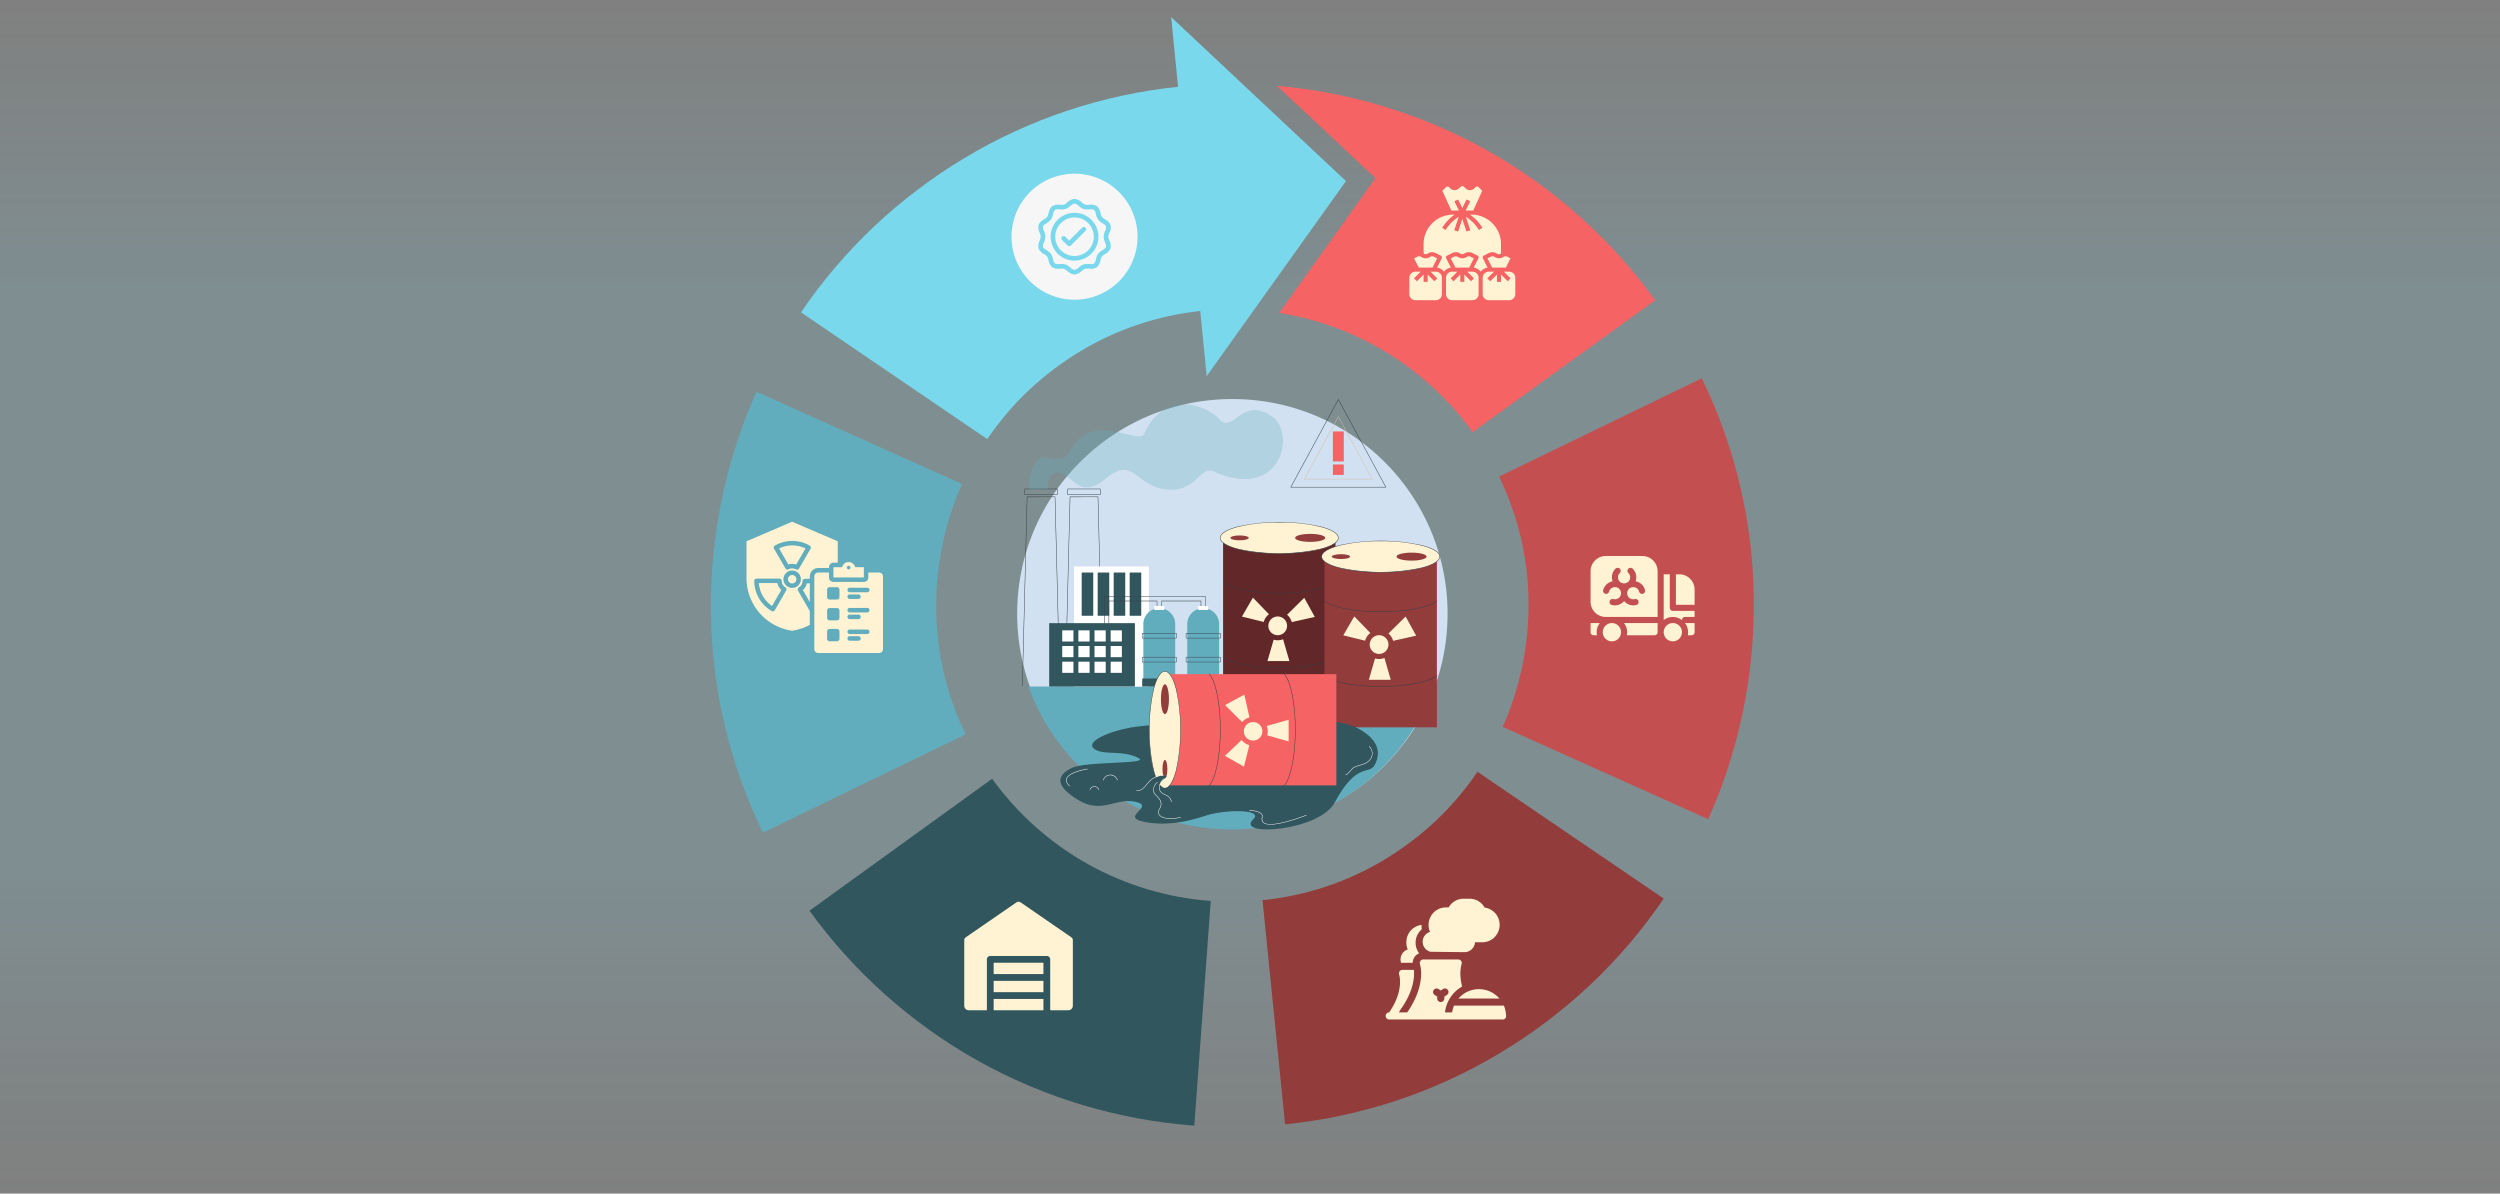 <svg xmlns="http://www.w3.org/2000/svg" xmlns:xlink="http://www.w3.org/1999/xlink" width="1330" height="635" viewBox="0 0 1330 635">
  <rect x="0" y="0" width="1330" height="635" fill="#808080" stroke="none"/>
  <defs>
    <linearGradient id="linear-gradient" x1="0.5" x2="0.5" y2="1" gradientUnits="objectBoundingBox">
      <stop offset="0" stop-color="#7ad8ec" stop-opacity="0"/>
      <stop offset="0.238" stop-color="#7ad8ec" stop-opacity="0.502"/>
      <stop offset="0.737" stop-color="#7ad8ec" stop-opacity="0.502"/>
      <stop offset="1" stop-color="#7ad8ec" stop-opacity="0"/>
    </linearGradient>
    <clipPath id="clip-path">
      <path id="Trazado_913772" data-name="Trazado 913772" d="M111.128,250.755a281.9,281.9,0,0,1-36.36-48.166A275.241,275.241,0,0,1,37.086,89.318L0,92.987,87.24,0,191.007,74.092l-34.645,3.427A155.234,155.234,0,0,0,177.649,141.1a161.972,161.972,0,0,0,20.7,27.452,157.234,157.234,0,0,0,26.159,22.271l-67.429,99.084a276.9,276.9,0,0,1-45.955-39.156" fill="#7ad8ec"/>
    </clipPath>
    <clipPath id="clip-path-2">
      <path id="Trazado_913773" data-name="Trazado 913773" d="M0,27.686A278.683,278.683,0,0,1,56.965,7.365,274.666,274.666,0,0,1,116.978.024,279.524,279.524,0,0,1,234.561,24.261l-49.11,109.328a159.706,159.706,0,0,0-66.9-13.723,154.993,154.993,0,0,0-34.016,4.139,158.917,158.917,0,0,0-32.248,11.526Z" transform="translate(0 0)" fill="#c44f50"/>
    </clipPath>
    <clipPath id="clip-path-3">
      <path id="Trazado_913774" data-name="Trazado 913774" d="M0,111.27,49.11,1.94a159.616,159.616,0,0,0,66.9,13.725,155.1,155.1,0,0,0,34.016-4.139A158.955,158.955,0,0,0,182.273,0l52.29,107.845A278.736,278.736,0,0,1,177.6,128.164a274.793,274.793,0,0,1-60.013,7.345c-1.222.016-2.437.024-3.659.024A279.562,279.562,0,0,1,0,111.27" fill="#62adbd"/>
    </clipPath>
    <clipPath id="clip-path-4">
      <path id="Trazado_913775" data-name="Trazado 913775" d="M0,116.306A158.294,158.294,0,0,0,45.443,65.323,158.21,158.21,0,0,0,65.008,0L184.544,8.745a278.256,278.256,0,0,1-34.5,115.089,278.115,278.115,0,0,1-79.861,89.627Z" fill="#31565e"/>
    </clipPath>
    <clipPath id="clip-path-5">
      <path id="Trazado_913776" data-name="Trazado 913776" d="M46.863,148.807a161.994,161.994,0,0,0-20.7-27.45A156.977,156.977,0,0,0,0,99.086L67.431,0a276.622,276.622,0,0,1,45.953,39.158,281.546,281.546,0,0,1,36.36,48.166,275.24,275.24,0,0,1,37.78,114.112L68.274,213.445a155.3,155.3,0,0,0-21.41-64.639" transform="translate(0 0)" fill="#933c3c"/>
    </clipPath>
    <clipPath id="clip-path-6">
      <path id="Trazado_913777" data-name="Trazado 913777" d="M34.192,89.625A278.11,278.11,0,0,1,114.053,0l70.184,97.154A157.277,157.277,0,0,0,120.8,200.045l-71.7-51.2L0,201.186A278.278,278.278,0,0,1,34.192,89.625" transform="translate(0 0)" fill="#f56364"/>
    </clipPath>
    <clipPath id="clip-path-7">
      <rect id="Rectángulo_403770" data-name="Rectángulo 403770" width="228.971" height="228.959" fill="none"/>
    </clipPath>
    <clipPath id="clip-path-8">
      <rect id="Rectángulo_403766" data-name="Rectángulo 403766" width="135.021" height="45.454" fill="#62adbd"/>
    </clipPath>
  </defs>
  <g id="Grupo_1102686" data-name="Grupo 1102686" transform="translate(-135 -749.605)">
    <rect id="Rectángulo_403736" data-name="Rectángulo 403736" width="1330" height="635" transform="translate(135 749.605)" opacity="0.3" fill="url(#linear-gradient)"/>
    <g id="Grupo_1102354" data-name="Grupo 1102354">
      <g id="Grupo_1102105" data-name="Grupo 1102105" transform="translate(1068.043 758.7) rotate(90)">
        <g id="Grupo_1102086" data-name="Grupo 1102086" transform="translate(0 216.994)">
          <g id="Grupo_1102085" data-name="Grupo 1102085" clip-path="url(#clip-path)">
            <rect id="Rectángulo_403725" data-name="Rectángulo 403725" width="224.513" height="289.911" transform="translate(0 0)" fill="#7ad8ec"/>
          </g>
        </g>
        <g id="Grupo_1102088" data-name="Grupo 1102088" transform="translate(192.148 0)">
          <g id="Grupo_1102087" data-name="Grupo 1102087" clip-path="url(#clip-path-2)">
            <rect id="Rectángulo_403726" data-name="Rectángulo 403726" width="234.561" height="136.039" transform="translate(0 -0.508)" fill="#c44f50"/>
          </g>
        </g>
        <g id="Grupo_1102090" data-name="Grupo 1102090" transform="translate(199.311 419.313)">
          <g id="Grupo_1102089" data-name="Grupo 1102089" transform="translate(0 0)" clip-path="url(#clip-path-3)">
            <rect id="Rectángulo_403727" data-name="Rectángulo 403727" width="234.563" height="135.533" transform="translate(0 0)" fill="#62adbd"/>
          </g>
        </g>
        <g id="Grupo_1102092" data-name="Grupo 1102092" transform="translate(405.2 288.924)">
          <g id="Grupo_1102091" data-name="Grupo 1102091" transform="translate(0 0)" clip-path="url(#clip-path-4)">
            <rect id="Rectángulo_403728" data-name="Rectángulo 403728" width="184.544" height="213.461" transform="translate(0 0)" fill="#31565e"/>
          </g>
        </g>
        <g id="Grupo_1102094" data-name="Grupo 1102094" transform="translate(401.507 47.94)">
          <g id="Grupo_1102093" data-name="Grupo 1102093" transform="translate(0 0)" clip-path="url(#clip-path-5)">
            <rect id="Rectángulo_403729" data-name="Rectángulo 403729" width="187.524" height="213.445" transform="translate(0 0)" fill="#933c3c"/>
          </g>
        </g>
        <g id="Grupo_1102096" data-name="Grupo 1102096" transform="translate(36.585 52.461)">
          <g id="Grupo_1102095" data-name="Grupo 1102095" clip-path="url(#clip-path-6)">
            <rect id="Rectángulo_403730" data-name="Rectángulo 403730" width="184.237" height="201.186" transform="translate(0 0)" fill="#f56364"/>
          </g>
        </g>
      </g>
      <g id="Grupo_1102115" data-name="Grupo 1102115" transform="translate(676.135 961.897)">
        <g id="Grupo_1102114" data-name="Grupo 1102114" clip-path="url(#clip-path-7)">
          <path id="Trazado_913778" data-name="Trazado 913778" d="M228.971,114.207a113.852,113.852,0,0,1-5.407,34.779q-.633,1.973-1.338,3.919c-.267.754-.549,1.505-.836,2.254a114.539,114.539,0,0,1-97.69,72.889q-4.56.363-9.214.366t-9.214-.366A114.539,114.539,0,0,1,7.581,155.158c-.287-.748-.568-1.5-.836-2.254q-.708-1.944-1.338-3.919A113.848,113.848,0,0,1,0,114.207C0,51.132,51.256,0,114.485,0S228.971,51.132,228.971,114.207" fill="#d2e1f1"/>
          <path id="Trazado_913779" data-name="Trazado 913779" d="M264.3,1222.388c-.268.759-.55,1.516-.837,2.269a114.761,114.761,0,0,1-97.813,73.383q-4.566.366-9.226.369t-9.226-.369a114.761,114.761,0,0,1-97.814-73.383c-.287-.753-.569-1.51-.837-2.269Z" transform="translate(-42.475 -1069.45)" fill="#62adbd"/>
          <rect id="Rectángulo_403742" data-name="Rectángulo 403742" width="59.801" height="89.491" transform="translate(109.551 75.189)" fill="#622728"/>
          <path id="Trazado_913780" data-name="Trazado 913780" d="M926.406,532.15c0,4.595-14.06,8.319-31.4,8.319s-31.4-3.725-31.4-8.319,14.06-8.319,31.4-8.319,31.4,3.725,31.4,8.319" transform="translate(-755.551 -458.292)" fill="#fff3d3"/>
          <path id="Trazado_913781" data-name="Trazado 913781" d="M1197.836,575.465c0,1.174-3.591,2.125-8.021,2.125s-8.021-.951-8.021-2.125,3.591-2.125,8.021-2.125,8.021.951,8.021,2.125" transform="translate(-1033.934 -501.607)" fill="#933c3c"/>
          <path id="Trazado_913782" data-name="Trazado 913782" d="M916.566,581.3c0,.713-2.182,1.291-4.874,1.291s-4.874-.578-4.874-1.291S909,580,911.692,580s4.874.578,4.874,1.291" transform="translate(-793.362 -507.437)" fill="#933c3c"/>
          <path id="Trazado_913783" data-name="Trazado 913783" d="M894.128,539.719a90.85,90.85,0,0,1-22.238-2.441c-5.991-1.587-9.291-3.719-9.291-6s3.3-4.416,9.291-6a102.519,102.519,0,0,1,44.475,0c5.991,1.587,9.291,3.719,9.291,6s-3.3,4.416-9.291,6a90.85,90.85,0,0,1-22.238,2.441m0-16.638a90.6,90.6,0,0,0-22.174,2.432c-5.786,1.533-9.1,3.633-9.1,5.762s3.319,4.229,9.1,5.762a102.285,102.285,0,0,0,44.347,0c5.786-1.533,9.1-3.633,9.1-5.762s-3.319-4.229-9.1-5.762a90.6,90.6,0,0,0-22.174-2.432" transform="translate(-754.676 -457.417)" fill="#363e44"/>
          <path id="Trazado_913784" data-name="Trazado 913784" d="M904.631,783.318c-13.723,0-25.771-2.33-29.981-5.8a.125.125,0,1,1,.159-.193c4.169,3.434,16.153,5.741,29.822,5.741a98.861,98.861,0,0,0,18.765-1.65c5.257-1.042,9.215-2.521,11.146-4.165a.125.125,0,1,1,.162.191c-4.126,3.514-16.211,5.875-30.073,5.875" transform="translate(-765.179 -679.981)" fill="#363e44"/>
          <path id="Trazado_913785" data-name="Trazado 913785" d="M904.631,1100.89c-13.723,0-25.771-2.33-29.981-5.8a.125.125,0,1,1,.159-.193c4.169,3.434,16.153,5.741,29.822,5.741a98.871,98.871,0,0,0,18.765-1.65c5.257-1.042,9.215-2.521,11.146-4.165a.125.125,0,1,1,.162.19c-4.126,3.514-16.211,5.875-30.073,5.875" transform="translate(-765.179 -957.82)" fill="#363e44"/>
          <path id="Trazado_913786" data-name="Trazado 913786" d="M1069.724,1021.876a7.749,7.749,0,0,1-2.158-.307l-3.3,11.37h11.68l-3.366-11.61a7.73,7.73,0,0,1-2.86.547" transform="translate(-931.115 -893.546)" fill="#fff3d3"/>
          <path id="Trazado_913787" data-name="Trazado 913787" d="M970.094,853.291l-8.543-8.841-5.84,10.073L967.3,857.38a7.7,7.7,0,0,1,2.792-4.088" transform="translate(-836.138 -738.797)" fill="#fff3d3"/>
          <path id="Trazado_913788" data-name="Trazado 913788" d="M1150.16,857.921l12.257-2.732-5.612-10.2-9.131,9.035a7.691,7.691,0,0,1,2.485,3.9" transform="translate(-1004.085 -739.268)" fill="#fff3d3"/>
          <path id="Trazado_913789" data-name="Trazado 913789" d="M1078.016,929.516a4.981,4.981,0,1,1-4.981-4.96,4.971,4.971,0,0,1,4.981,4.96" transform="translate(-934.425 -808.881)" fill="#fff3d3"/>
          <rect id="Rectángulo_403743" data-name="Rectángulo 403743" width="59.801" height="89.491" transform="translate(163.479 85.159)" fill="#933c3c"/>
          <path id="Trazado_913790" data-name="Trazado 913790" d="M1357.435,611.835c0,4.595-14.06,8.319-31.4,8.319s-31.4-3.725-31.4-8.319,14.06-8.319,31.4-8.319,31.4,3.725,31.4,8.319" transform="translate(-1132.652 -528.008)" fill="#fff3d3"/>
          <path id="Trazado_913791" data-name="Trazado 913791" d="M1628.866,655.151c0,1.174-3.591,2.125-8.021,2.125s-8.021-.951-8.021-2.125,3.591-2.125,8.021-2.125,8.021.951,8.021,2.125" transform="translate(-1411.036 -571.323)" fill="#933c3c"/>
          <path id="Trazado_913792" data-name="Trazado 913792" d="M1347.6,660.98c0,.713-2.182,1.291-4.874,1.291s-4.874-.578-4.874-1.291,2.182-1.291,4.874-1.291,4.874.578,4.874,1.291" transform="translate(-1170.464 -577.153)" fill="#933c3c"/>
          <path id="Trazado_913793" data-name="Trazado 913793" d="M1325.157,619.406a90.849,90.849,0,0,1-22.238-2.441c-5.991-1.587-9.291-3.719-9.291-6s3.3-4.416,9.291-6a102.522,102.522,0,0,1,44.475,0c5.991,1.587,9.291,3.719,9.291,6s-3.3,4.416-9.291,6a90.847,90.847,0,0,1-22.238,2.441m0-16.638a90.593,90.593,0,0,0-22.174,2.432c-5.786,1.533-9.1,3.633-9.1,5.762s3.318,4.229,9.1,5.762a102.287,102.287,0,0,0,44.347,0c5.786-1.533,9.1-3.633,9.1-5.762s-3.318-4.229-9.1-5.762a90.594,90.594,0,0,0-22.174-2.432" transform="translate(-1131.777 -527.134)" fill="#363e44"/>
          <path id="Trazado_913794" data-name="Trazado 913794" d="M1335.659,863c-13.723,0-25.771-2.33-29.981-5.8a.125.125,0,1,1,.159-.193c4.169,3.434,16.153,5.741,29.822,5.741a98.871,98.871,0,0,0,18.765-1.65c5.257-1.042,9.215-2.521,11.146-4.165a.125.125,0,1,1,.162.191c-4.126,3.514-16.211,5.875-30.073,5.875" transform="translate(-1142.28 -749.697)" fill="#363e44"/>
          <path id="Trazado_913795" data-name="Trazado 913795" d="M1335.659,1180.575c-13.723,0-25.771-2.33-29.981-5.8a.125.125,0,1,1,.159-.193c4.169,3.434,16.153,5.741,29.822,5.741a98.871,98.871,0,0,0,18.765-1.65c5.257-1.042,9.215-2.521,11.146-4.165a.125.125,0,1,1,.162.191c-4.126,3.514-16.211,5.875-30.073,5.875" transform="translate(-1142.28 -1027.536)" fill="#363e44"/>
          <path id="Trazado_913796" data-name="Trazado 913796" d="M1500.753,1101.562a7.749,7.749,0,0,1-2.158-.307l-3.3,11.37h11.68l-3.366-11.61a7.73,7.73,0,0,1-2.86.547" transform="translate(-1308.216 -963.263)" fill="#fff3d3"/>
          <path id="Trazado_913797" data-name="Trazado 913797" d="M1401.124,932.977l-8.543-8.841-5.84,10.074,11.591,2.856a7.7,7.7,0,0,1,2.792-4.088" transform="translate(-1213.24 -808.514)" fill="#fff3d3"/>
          <path id="Trazado_913798" data-name="Trazado 913798" d="M1581.189,937.606l12.257-2.732-5.612-10.2-9.131,9.035a7.692,7.692,0,0,1,2.485,3.9" transform="translate(-1381.186 -808.983)" fill="#fff3d3"/>
          <path id="Trazado_913799" data-name="Trazado 913799" d="M1509.045,1009.2a4.981,4.981,0,1,1-4.981-4.96,4.971,4.971,0,0,1,4.981,4.96" transform="translate(-1311.527 -878.597)" fill="#fff3d3"/>
          <path id="Trazado_913800" data-name="Trazado 913800" d="M42.018,515.784a.125.125,0,0,1-.125-.125v-6.053l-2.37-94.417H24.907l-2.37,94.42v6.05a.125.125,0,1,1-.25,0v-6.053l2.373-94.545a.125.125,0,0,1,.125-.122h14.86a.125.125,0,0,1,.125.122L42.144,509.6v6.056a.125.125,0,0,1-.125.125" transform="translate(-19.499 -363.024)" fill="#363e44"/>
          <path id="Trazado_913801" data-name="Trazado 913801" d="M48.892,384.63H31.579a.125.125,0,0,1-.125-.125v-3.013a.125.125,0,0,1,.125-.125H48.892a.125.125,0,0,1,.125.125v3.013a.125.125,0,0,1-.125.125M31.7,384.38H48.767v-2.763H31.7Z" transform="translate(-27.519 -333.653)" fill="#363e44"/>
          <path id="Trazado_913802" data-name="Trazado 913802" d="M224.627,515.784a.125.125,0,0,1-.125-.125v-6.053l-2.37-94.417H207.515l-2.37,94.42v6.05a.125.125,0,1,1-.25,0v-6.053l2.373-94.545a.125.125,0,0,1,.125-.122h14.86a.125.125,0,0,1,.125.122l2.373,94.542v6.056a.125.125,0,0,1-.125.125" transform="translate(-179.26 -363.024)" fill="#363e44"/>
          <path id="Trazado_913803" data-name="Trazado 913803" d="M231.5,384.63H214.187a.125.125,0,0,1-.125-.125v-3.013a.125.125,0,0,1,.125-.125H231.5a.125.125,0,0,1,.125.125v3.013a.125.125,0,0,1-.125.125m-17.187-.25h17.062v-2.763H214.312Z" transform="translate(-187.28 -333.653)" fill="#363e44"/>
          <rect id="Rectángulo_403744" data-name="Rectángulo 403744" width="39.821" height="63.891" transform="translate(30.255 89.049)" fill="#fff"/>
          <rect id="Rectángulo_403745" data-name="Rectángulo 403745" width="6.156" height="22.989" transform="translate(34.319 92.305)" fill="#31565e"/>
          <rect id="Rectángulo_403746" data-name="Rectángulo 403746" width="6.156" height="22.989" transform="translate(42.831 92.305)" fill="#31565e"/>
          <rect id="Rectángulo_403747" data-name="Rectángulo 403747" width="6.156" height="22.989" transform="translate(51.343 92.305)" fill="#31565e"/>
          <rect id="Rectángulo_403748" data-name="Rectángulo 403748" width="6.156" height="22.989" transform="translate(59.856 92.305)" fill="#31565e"/>
          <path id="Trazado_913804" data-name="Trazado 913804" d="M372.1,885.523h-2.4a.125.125,0,0,1-.125-.125V838.721a.125.125,0,0,1,.125-.125h53.8a.125.125,0,0,1,.125.125v7.184a.125.125,0,0,1-.125.125h-2.4a.125.125,0,0,1-.125-.125v-4.664h-20.7v4.664a.125.125,0,0,1-.125.125h-2.4a.125.125,0,0,1-.125-.125v-4.664h-25.38V885.4a.125.125,0,0,1-.125.125m-2.28-.25h2.155V841.116a.125.125,0,0,1,.125-.125h25.63a.125.125,0,0,1,.125.125v4.664h2.155v-4.664a.125.125,0,0,1,.125-.125h20.953a.125.125,0,0,1,.125.125v4.664h2.154v-6.934H369.823Z" transform="translate(-323.334 -733.676)" fill="#363e44"/>
          <path id="Trazado_913805" data-name="Trazado 913805" d="M544.974,889.36h0A8.46,8.46,0,0,0,536.5,897.8v30.256h16.956V897.8a8.46,8.46,0,0,0-8.478-8.443" transform="translate(-469.373 -778.089)" fill="#62adbd"/>
          <path id="Trazado_913806" data-name="Trazado 913806" d="M548.912,997.616H530.733a.125.125,0,0,1-.125-.125V994.9a.125.125,0,0,1,.125-.125h18.179a.125.125,0,0,1,.125.125v2.586a.125.125,0,0,1-.125.125m-18.054-.25h17.929v-2.336H530.858Z" transform="translate(-464.221 -870.318)" fill="#363e44"/>
          <path id="Trazado_913807" data-name="Trazado 913807" d="M548.912,1099.441H530.733a.125.125,0,0,1-.125-.125v-2.586a.125.125,0,0,1,.125-.125h18.179a.125.125,0,0,1,.125.125v2.586a.125.125,0,0,1-.125.125m-18.054-.25h17.929v-2.336H530.858Z" transform="translate(-464.221 -959.403)" fill="#363e44"/>
          <rect id="Rectángulo_403749" data-name="Rectángulo 403749" width="18.179" height="4.263" transform="translate(66.512 148.677)" fill="#31565e"/>
          <rect id="Rectángulo_403750" data-name="Rectángulo 403750" width="5.29" height="2.107" transform="translate(72.956 110.122)" fill="#fff"/>
          <path id="Trazado_913808" data-name="Trazado 913808" d="M731.666,889.36h0a8.46,8.46,0,0,0-8.478,8.443v30.256h16.956V897.8a8.46,8.46,0,0,0-8.478-8.443" transform="translate(-632.707 -778.089)" fill="#62adbd"/>
          <path id="Trazado_913809" data-name="Trazado 913809" d="M735.6,997.616H717.424a.125.125,0,0,1-.125-.125V994.9a.125.125,0,0,1,.125-.125H735.6a.125.125,0,0,1,.125.125v2.586a.125.125,0,0,1-.125.125m-18.054-.25h17.929v-2.336H717.549Z" transform="translate(-627.555 -870.318)" fill="#363e44"/>
          <path id="Trazado_913810" data-name="Trazado 913810" d="M735.6,1099.441H717.424a.125.125,0,0,1-.125-.125v-2.586a.125.125,0,0,1,.125-.125H735.6a.125.125,0,0,1,.125.125v2.586a.125.125,0,0,1-.125.125m-18.054-.25h17.929v-2.336H717.549Z" transform="translate(-627.555 -959.403)" fill="#363e44"/>
          <rect id="Rectángulo_403751" data-name="Rectángulo 403751" width="18.179" height="4.263" transform="translate(89.869 148.677)" fill="#d3bba3"/>
          <rect id="Rectángulo_403752" data-name="Rectángulo 403752" width="5.29" height="2.107" transform="translate(96.314 110.122)" fill="#fff"/>
          <rect id="Rectángulo_403753" data-name="Rectángulo 403753" width="45.592" height="33.717" transform="translate(17.039 119.222)" fill="#31565e"/>
          <rect id="Rectángulo_403754" data-name="Rectángulo 403754" width="5.964" height="5.939" transform="translate(23.968 123.053)" fill="#fff"/>
          <rect id="Rectángulo_403755" data-name="Rectángulo 403755" width="5.964" height="5.939" transform="translate(32.558 123.053)" fill="#fff"/>
          <rect id="Rectángulo_403756" data-name="Rectángulo 403756" width="5.964" height="5.939" transform="translate(41.148 123.053)" fill="#fff"/>
          <rect id="Rectángulo_403757" data-name="Rectángulo 403757" width="5.964" height="5.939" transform="translate(49.738 123.053)" fill="#fff"/>
          <rect id="Rectángulo_403758" data-name="Rectángulo 403758" width="5.964" height="5.939" transform="translate(23.968 131.387)" fill="#fff"/>
          <rect id="Rectángulo_403759" data-name="Rectángulo 403759" width="5.964" height="5.939" transform="translate(32.558 131.387)" fill="#fff"/>
          <rect id="Rectángulo_403760" data-name="Rectángulo 403760" width="5.964" height="5.939" transform="translate(41.148 131.387)" fill="#fff"/>
          <rect id="Rectángulo_403761" data-name="Rectángulo 403761" width="5.964" height="5.939" transform="translate(49.738 131.387)" fill="#fff"/>
          <rect id="Rectángulo_403762" data-name="Rectángulo 403762" width="5.964" height="5.939" transform="translate(23.968 139.721)" fill="#fff"/>
          <rect id="Rectángulo_403763" data-name="Rectángulo 403763" width="5.964" height="5.939" transform="translate(32.558 139.721)" fill="#fff"/>
          <rect id="Rectángulo_403764" data-name="Rectángulo 403764" width="5.964" height="5.939" transform="translate(41.148 139.721)" fill="#fff"/>
          <rect id="Rectángulo_403765" data-name="Rectángulo 403765" width="5.964" height="5.939" transform="translate(49.738 139.721)" fill="#fff"/>
          <g id="Grupo_1102113" data-name="Grupo 1102113" transform="translate(6.382 2.793)" opacity="0.3">
            <g id="Grupo_1102112" data-name="Grupo 1102112">
              <g id="Grupo_1102111" data-name="Grupo 1102111" clip-path="url(#clip-path-8)">
                <path id="Trazado_913811" data-name="Trazado 913811" d="M112.109,38.189c-2.754,6.028-27.979-13.2-39.447,9.032-4.6,8.929-12.588.1-17.379,5.009-1.929,1.975-5.011,7.419-4.113,15.022.054.46,9.7.418,9.726.114.24-2.5-.309-7.78,4.392-8.6C71.722,57.634,75.8,68.684,84.2,66.112c7.079-2.168,7.052-5.361,13.932-8.256,8.253-3.474,12.146,7.479,23.92,9.511,18.035,3.113,19.464-12.766,27.2-9.276,35.713,16.116,44.205-20.556,30.709-29.52-16.118-10.706-20.574,9.942-27.816,1.592-4.91-5.661-28.239-17.8-40.035,8.026" transform="translate(-51.01 -22.32)" fill="#62adbd"/>
              </g>
            </g>
          </g>
          <path id="Trazado_913812" data-name="Trazado 913812" d="M337.875,1359.281s20.13,6.753,13.161,20.818c-3.156,6.369-9.456-2.081-21.545,20.4-8.277,15.392-53.2,18.314-43.319,8.919,5.884-5.593-15.4-5.31-25.524-1.883s-22.184,5.632-33.488,2.986,7.1-8.087-3.606-10.425-17.9,6.749-30.633-1.05-11.052-13.114-3.4-16.916,42.232-1.929,35.591-5.349c-8.709-4.485-18.464-1.182-23.431-4.78s6.212-8.971,19.012-11.38c10.586-1.992,76.821-6.522,94.661-4.852s22.52,3.515,22.52,3.515" transform="translate(-160.596 -1185.824)" fill="#31565e"/>
          <path id="Trazado_913813" data-name="Trazado 913813" d="M1396.33,1491.268a.125.125,0,0,1-.032-.246c.008,0,.964-.3,3.055-2.851.992-1.211,2.639-1.709,4.382-2.237,2.143-.648,4.358-1.319,5.683-3.361a4.992,4.992,0,0,0-.71-6.494.125.125,0,0,1,.168-.185,5.32,5.32,0,0,1,.752,6.816c-1.375,2.119-3.635,2.8-5.821,3.464-1.706.516-3.318,1-4.261,2.156-2.163,2.641-3.144,2.924-3.184,2.935a.127.127,0,0,1-.032,0" transform="translate(-1221.52 -1291.21)" fill="#fff"/>
          <path id="Trazado_913814" data-name="Trazado 913814" d="M373,1600.448a.125.125,0,0,1-.115-.075,3.826,3.826,0,0,0-4.009-2.62,3.685,3.685,0,0,0-3.238,2.593.125.125,0,1,1-.246-.045,3.943,3.943,0,0,1,3.456-2.8,4.06,4.06,0,0,1,4.267,2.769.125.125,0,0,1-.065.164.122.122,0,0,1-.049.01" transform="translate(-319.678 -1397.609)" fill="#fff"/>
          <path id="Trazado_913815" data-name="Trazado 913815" d="M313.492,1648.614a.125.125,0,0,1-.115-.076,2.349,2.349,0,0,0-2.46-1.611,2.257,2.257,0,0,0-1.985,1.584.125.125,0,0,1-.246-.045,2.482,2.482,0,0,1,2.2-1.788,2.585,2.585,0,0,1,2.718,1.761.125.125,0,0,1-.115.175" transform="translate(-270.063 -1440.641)" fill="#fff"/>
          <path id="Trazado_913816" data-name="Trazado 913816" d="M209.791,1581.48a.125.125,0,0,1-.085-.033c-1.494-1.378-2.061-2.7-1.687-3.917,1.157-3.776,10.862-5.289,11.274-5.352a.125.125,0,0,1,.038.247c-.1.015-9.962,1.551-11.073,5.177-.344,1.122.2,2.353,1.617,3.66a.125.125,0,0,1-.085.217" transform="translate(-181.895 -1375.475)" fill="#fff"/>
          <path id="Trazado_913817" data-name="Trazado 913817" d="M998.108,1755.3c-2.289,0-3.5-.534-4.112-1.22a2.965,2.965,0,0,1-.239-3.134c-.213-2.812-6.783-3.126-6.85-3.129a.125.125,0,0,1,.011-.25c.282.012,6.912.33,7.091,3.4a.124.124,0,0,1-.013.064,2.8,2.8,0,0,0,.188,2.887c1.477,1.654,6.652,2.355,22.917-3.7a.125.125,0,0,1,.087.235c-9.827,3.661-15.657,4.855-19.079,4.855" transform="translate(-863.326 -1528.923)" fill="#fff"/>
          <rect id="Rectángulo_403767" data-name="Rectángulo 403767" width="89.863" height="59.157" transform="translate(79.942 146.353)" fill="#f56364"/>
          <path id="Trazado_913818" data-name="Trazado 913818" d="M569.852,1157.875c4.614,0,8.354,13.908,8.354,31.066s-3.74,31.065-8.354,31.065-8.354-13.908-8.354-31.065,3.74-31.066,8.354-31.066" transform="translate(-491.247 -1013.008)" fill="#fff3d3"/>
          <path id="Trazado_913819" data-name="Trazado 913819" d="M613.346,1212.855c1.178,0,2.134,3.553,2.134,7.935s-.955,7.935-2.134,7.935-2.134-3.553-2.134-7.935.955-7.935,2.134-7.935" transform="translate(-534.741 -1061.11)" fill="#933c3c"/>
          <path id="Trazado_913820" data-name="Trazado 913820" d="M619.2,1534.641c.716,0,1.3,2.159,1.3,4.822s-.581,4.821-1.3,4.821-1.3-2.159-1.3-4.821.581-4.822,1.3-4.822" transform="translate(-540.595 -1342.636)" fill="#933c3c"/>
          <path id="Trazado_913821" data-name="Trazado 913821" d="M568.976,1219.256c-2.293,0-4.434-3.264-6.028-9.192a99.947,99.947,0,0,1,0-44c1.594-5.927,3.735-9.192,6.028-9.192s4.434,3.264,6.028,9.192a99.949,99.949,0,0,1,0,44c-1.594,5.927-3.735,9.192-6.028,9.192m0-62.131c-2.138,0-4.247,3.283-5.786,9.006a99.708,99.708,0,0,0,0,43.868c1.539,5.724,3.648,9.006,5.786,9.006s4.247-3.283,5.786-9.006a99.7,99.7,0,0,0,0-43.868c-1.539-5.724-3.648-9.006-5.786-9.006" transform="translate(-490.371 -1012.134)" fill="#363e44"/>
          <path id="Trazado_913822" data-name="Trazado 913822" d="M816.147,1227.536a.125.125,0,0,1-.1-.205c3.448-4.123,5.765-15.978,5.765-29.5a96.378,96.378,0,0,0-1.657-18.562c-1.046-5.2-2.531-9.115-4.182-11.025a.125.125,0,1,1,.189-.164c3.529,4.082,5.9,16.038,5.9,29.751,0,13.575-2.34,25.495-5.823,29.66a.125.125,0,0,1-.1.045" transform="translate(-713.86 -1021.899)" fill="#363e44"/>
          <path id="Trazado_913823" data-name="Trazado 913823" d="M1135.037,1227.536a.124.124,0,0,1-.08-.029.126.126,0,0,1-.016-.177c3.448-4.123,5.765-15.978,5.765-29.5a96.378,96.378,0,0,0-1.657-18.562c-1.046-5.2-2.531-9.115-4.182-11.025a.125.125,0,1,1,.189-.164c3.529,4.082,5.9,16.038,5.9,29.751,0,13.575-2.34,25.495-5.823,29.66a.125.125,0,0,1-.1.045" transform="translate(-992.852 -1021.899)" fill="#363e44"/>
          <path id="Trazado_913824" data-name="Trazado 913824" d="M1061.611,1369.766a7.566,7.566,0,0,1-.308,2.135l11.417,3.26v-11.554l-11.659,3.329a7.545,7.545,0,0,1,.549,2.829" transform="translate(-928.308 -1193.001)" fill="#fff3d3"/>
          <path id="Trazado_913825" data-name="Trazado 913825" d="M892.327,1449.627l-8.878,8.451,10.115,5.777,2.868-11.466a7.738,7.738,0,0,1-4.105-2.762" transform="translate(-772.917 -1268.258)" fill="#fff3d3"/>
          <path id="Trazado_913826" data-name="Trazado 913826" d="M896.976,1269.012l-2.743-12.125-10.244,5.552,9.073,9.032a7.735,7.735,0,0,1,3.914-2.458" transform="translate(-773.39 -1099.633)" fill="#fff3d3"/>
          <path id="Trazado_913827" data-name="Trazado 913827" d="M968.869,1373.451a4.927,4.927,0,1,1-4.981,4.927,4.954,4.954,0,0,1,4.981-4.927" transform="translate(-843.292 -1201.613)" fill="#fff3d3"/>
          <path id="Trazado_913828" data-name="Trazado 913828" d="M530.141,1601.487c-1.809,1.838-3.8,1.946-3.609,9.035.195,7.233-6.239,3.665-6.239,3.665l-4.614-3.472s6.239-10.576,13.323-10.454c2.318.04,1.438.922,1.139,1.226" transform="translate(-451.159 -1400.045)" fill="#31565e"/>
          <path id="Trazado_913829" data-name="Trazado 913829" d="M507.051,1607.692c-.1,0-.2,0-.308-.01a.125.125,0,0,1,.015-.25c2.476.153,3.974-1.673,5.423-3.437a18.991,18.991,0,0,1,1.8-2,10.559,10.559,0,0,1,7.1-2.73.125.125,0,0,1,0,.25,10.307,10.307,0,0,0-6.93,2.665,18.771,18.771,0,0,0-1.777,1.97c-1.429,1.74-2.906,3.538-5.324,3.538" transform="translate(-443.24 -1399.178)" fill="#fff"/>
          <path id="Trazado_913830" data-name="Trazado 913830" d="M609.647,1626.064a.125.125,0,0,1-.122-.1c-.422-1.931-1.4-2.95-3.727-3.9-.374-.152-3.623-1.58-2.541-4.927a6.2,6.2,0,0,1,2.381-3.58.125.125,0,0,1,.122.219,6.1,6.1,0,0,0-2.265,3.438c-1.012,3.131,2.045,4.475,2.4,4.618,2.39.97,3.441,2.075,3.877,4.075a.125.125,0,0,1-.1.149l-.027,0" transform="translate(-527.589 -1411.668)" fill="#fff"/>
          <path id="Trazado_913831" data-name="Trazado 913831" d="M588.193,1648.072c-3.17,0-5.29-.889-6.159-2.074a2.582,2.582,0,0,1-.018-3.009c2.094-3.465.319-5.276-1.247-6.874a7.065,7.065,0,0,1-1.588-2.039,5.3,5.3,0,0,1,1.872-5.574.125.125,0,0,1,.145.2,5.02,5.02,0,0,0-1.784,5.275,6.9,6.9,0,0,0,1.535,1.958c1.63,1.663,3.477,3.547,1.282,7.179a2.318,2.318,0,0,0,.006,2.731c1.242,1.694,5.2,2.747,11.242,1.28a.125.125,0,0,1,.059.243,22.823,22.823,0,0,1-5.344.7" transform="translate(-506.548 -1424.733)" fill="#fff"/>
          <path id="Trazado_913832" data-name="Trazado 913832" d="M1213.077,47.772h-50.61a.125.125,0,0,1-.11-.185L1187.662.919a.13.13,0,0,1,.22,0l25.305,46.668a.125.125,0,0,1-.11.185m-50.4-.25h50.19L1187.772,1.241Z" transform="translate(-1016.917 -0.751)" fill="#363e44"/>
          <path id="Trazado_913833" data-name="Trazado 913833" d="M1256.663,107.176H1220.6a.125.125,0,0,1-.11-.185l18.032-33.255a.13.13,0,0,1,.22,0l18.032,33.255a.125.125,0,0,1-.11.185m-35.854-.25h35.644l-17.822-32.868Z" transform="translate(-1067.775 -64.457)" fill="#d3bba3"/>
          <rect id="Rectángulo_403768" data-name="Rectángulo 403768" width="5.789" height="15.964" transform="translate(167.961 17.235)" fill="#f56364"/>
          <rect id="Rectángulo_403769" data-name="Rectángulo 403769" width="5.789" height="5.544" transform="translate(167.961 34.803)" fill="#f56364"/>
        </g>
      </g>
      <rect id="Rectángulo_403771" data-name="Rectángulo 403771" width="228.971" height="228.959" transform="translate(676.135 961.897)" fill="none"/>
      <g id="Grupo_1102118" data-name="Grupo 1102118" transform="translate(981.185 999.408)">
        <g id="Truck_2_" transform="translate(45.392 55.727)">
          <path id="Trazado_913835" data-name="Trazado 913835" d="M420,152.211h9.943v-8.106A8.115,8.115,0,0,0,421.837,136H420Z" transform="translate(-420 -136)" fill="#fff3d3"/>
        </g>
        <path id="Trazado_913836" data-name="Trazado 913836" d="M64.863,385.727a4.863,4.863,0,1,1,4.863-4.863A4.869,4.869,0,0,1,64.863,385.727Z" transform="translate(-53.515 -294.335)" fill="#fff3d3"/>
        <g id="Grupo_1102117" data-name="Grupo 1102117" transform="translate(38.907 55.727)">
          <g id="Grupo_1102116" data-name="Grupo 1102116">
            <path id="Trazado_913837" data-name="Trazado 913837" d="M464.54,375.907a7.977,7.977,0,0,1,1.507,6.495h2a1.62,1.62,0,0,0,1.621-1.621v-4.863h-5.08C464.572,375.917,464.557,375.908,464.54,375.907Z" transform="translate(-453.242 -349.979)" fill="#fff3d3"/>
            <path id="Trazado_913838" data-name="Trazado 913838" d="M364.863,155.454a1.62,1.62,0,0,1-1.621-1.621V136H360v24.358a7.944,7.944,0,0,1,9.737.008c0-.017-.01-.032-.01-.05a1.62,1.62,0,0,1,1.621-1.621h5.08v-3.242Z" transform="translate(-360 -136)" fill="#fff3d3"/>
          </g>
          <path id="Trazado_913839" data-name="Trazado 913839" d="M364.863,385.727a4.863,4.863,0,1,1,4.863-4.863A4.869,4.869,0,0,1,364.863,385.727Z" transform="translate(-360 -350.062)" fill="#fff3d3"/>
        </g>
        <path id="Trazado_913840" data-name="Trazado 913840" d="M4.9,376H0v4.863a1.62,1.62,0,0,0,1.621,1.621H3.406A7.978,7.978,0,0,1,4.9,376Z" transform="translate(0 -294.335)" fill="#fff3d3"/>
        <path id="Trazado_913841" data-name="Trazado 913841" d="M164.436,376a7.978,7.978,0,0,1,1.5,6.485h14.754a1.62,1.62,0,0,0,1.621-1.621V376Z" transform="translate(-146.645 -294.335)" fill="#fff3d3"/>
        <path id="Trazado_913842" data-name="Trazado 913842" d="M35.665,54.106A8.115,8.115,0,0,0,27.559,46H8.106A8.115,8.115,0,0,0,0,54.106V70.317a8.115,8.115,0,0,0,8.106,8.106H35.665ZM27.814,66.08a1.62,1.62,0,0,1-1.985-1.146,3.243,3.243,0,0,0-6.265,1.678,3.253,3.253,0,0,0,3.972,2.294,1.621,1.621,0,0,1,.839,3.131,6.308,6.308,0,0,1-6.54-2.092,6.313,6.313,0,0,1-6.544,2.094,1.621,1.621,0,1,1,.839-3.131,3.243,3.243,0,1,0-2.292-3.97A1.621,1.621,0,1,1,6.706,64.1a6.471,6.471,0,0,1,5.012-4.663,6.356,6.356,0,0,1,1.529-6.672,1.621,1.621,0,1,1,2.292,2.292,3.241,3.241,0,0,0,0,4.585,3.319,3.319,0,0,0,4.585,0,3.241,3.241,0,0,0,0-4.585,1.621,1.621,0,1,1,2.292-2.292,6.358,6.358,0,0,1,1.529,6.673A6.35,6.35,0,0,1,28.96,64.1a1.622,1.622,0,0,1-1.146,1.985Z" fill="#fff3d3"/>
      </g>
      <g id="Grupo_1102119" data-name="Grupo 1102119" transform="translate(840.469 816.609)">
        <path id="Trazado_913845" data-name="Trazado 913845" d="M100.085,69.554l1.739.87-2.467,4.935H92.026l-2.467-4.935,1.739-.87a2.055,2.055,0,0,1,2.054.128,4.207,4.207,0,0,0,4.679,0A2.054,2.054,0,0,1,100.085,69.554ZM65.558,34.515l1.886-1.886a1.266,1.266,0,0,1,1.908.135,3.434,3.434,0,0,0,5.176.368l.758-.758a1.268,1.268,0,0,1,1.791,0l.758.758a3.434,3.434,0,0,0,5.176-.368,1.266,1.266,0,0,1,1.908-.135L86.8,34.515l-4.815,10.5H77.935L80.4,40.075l-1.939-.97L76.181,43.67,73.9,39.106l-1.939.97,2.467,4.935H70.373ZM50.538,70.424l1.739-.87a2.055,2.055,0,0,1,2.054.128,4.207,4.207,0,0,0,4.679,0,2.054,2.054,0,0,1,2.054-.128l1.739.87-2.467,4.935H53.005Zm14.8,19.046A3.235,3.235,0,0,1,62.111,92.7H51.231A3.235,3.235,0,0,1,48,89.47V80.758a3.235,3.235,0,0,1,3.231-3.231h2.823L50.485,81.1l1.533,1.533,3.569-3.569v3.887h2.168V79.06l3.569,3.569L62.857,81.1l-3.569-3.569h2.823a3.235,3.235,0,0,1,3.231,3.231Zm19.51,0A3.235,3.235,0,0,1,81.621,92.7H70.741A3.235,3.235,0,0,1,67.51,89.47V80.758a3.235,3.235,0,0,1,3.231-3.231h2.823L70,81.1l1.533,1.533L75.1,79.06v3.887h2.168V79.06l3.569,3.569L82.367,81.1,78.8,77.527h2.823a3.235,3.235,0,0,1,3.231,3.231Zm-14.8-19.046,1.739-.87a2.055,2.055,0,0,1,2.054.128,4.207,4.207,0,0,0,4.679,0,2.054,2.054,0,0,1,2.054-.128l1.739.87-2.467,4.935H72.516Zm15.888,7.093a5.4,5.4,0,0,0-3.685-2.12l2.486-4.972a1.084,1.084,0,0,0-.485-1.454l-2.709-1.355a4.227,4.227,0,0,0-4.226.263,2.046,2.046,0,0,1-2.275,0,4.226,4.226,0,0,0-4.226-.263L68.109,68.97a1.084,1.084,0,0,0-.485,1.454L70.11,75.4a5.4,5.4,0,0,0-3.684,2.12,5.4,5.4,0,0,0-3.685-2.12l2.486-4.972a1.084,1.084,0,0,0-.485-1.454l-2.709-1.355a4.227,4.227,0,0,0-4.226.263,2.044,2.044,0,0,1-2.134.085,15.894,15.894,0,0,1-.086-1.655V62.841a15.569,15.569,0,0,1,4.525-11.013,15.763,15.763,0,0,1,11.138-4.65h.841a22.749,22.749,0,0,0-6.595,7.03l1.859,1.115a20.577,20.577,0,0,1,6.936-6.987l-2.39,7.17,2.056.686,2.223-6.67,2.223,6.67,2.056-.686-2.39-7.17a20.577,20.577,0,0,1,6.936,6.987l1.859-1.115a22.749,22.749,0,0,0-6.595-7.03h.841c.2,0,.4,0,.6.013l.07,0A15.662,15.662,0,0,1,96.775,62.841V66.31a15.916,15.916,0,0,1-.088,1.655,2.044,2.044,0,0,1-2.133-.086,4.226,4.226,0,0,0-4.226-.263l-2.709,1.355a1.084,1.084,0,0,0-.485,1.454L89.621,75.4a5.4,5.4,0,0,0-3.685,2.12ZM104.363,89.47a3.235,3.235,0,0,1-3.231,3.231H90.252A3.235,3.235,0,0,1,87.02,89.47V80.758a3.235,3.235,0,0,1,3.231-3.231h2.823L89.505,81.1l1.533,1.533,3.569-3.569v3.887h2.168V79.06l3.569,3.569,1.533-1.533-3.569-3.569h2.823a3.235,3.235,0,0,1,3.231,3.231Z" transform="translate(-3.704)" fill="#fff3d3"/>
      </g>
      <g id="Grupo_1102120" data-name="Grupo 1102120" transform="translate(871.53 1227.73)">
        <path id="Trazado_913846" data-name="Trazado 913846" d="M64.629,131.067h5.433A5.623,5.623,0,0,1,73.479,126a9.395,9.395,0,0,1,1.415-12.765,13.191,13.191,0,0,1-.137-1.907v-.306c0-.041,0-.081,0-.122a9.238,9.238,0,0,0-8.064,9.15v.3a9.158,9.158,0,0,0,.738,3.617,5.594,5.594,0,0,0-3.534,7.147A5.621,5.621,0,0,1,64.629,131.067Z" transform="translate(-55.037 -96.985)" fill="#fff3d3"/>
        <path id="Trazado_913847" data-name="Trazado 913847" d="M161.578,28.213l18.1.214a5.6,5.6,0,0,0,5.64-5.259H189.1a9.243,9.243,0,0,0,9.33-9.131v-.3a9.23,9.23,0,0,0-8-9.037A9.043,9.043,0,0,0,182.485,0h-3.27a9.046,9.046,0,0,0-7.894,4.607h-1.353a9.243,9.243,0,0,0-9.33,9.131v.3a8.9,8.9,0,0,0,.758,3.606,5.493,5.493,0,0,0,.182,10.57Z" transform="translate(-137.155 0)" fill="#fff3d3"/>
        <path id="Trazado_913848" data-name="Trazado 913848" d="M309.221,388.34h21.788a14.394,14.394,0,0,0-21.788,0Z" transform="translate(-269.848 -335.251)" fill="#fff3d3"/>
        <path id="Trazado_913849" data-name="Trazado 913849" d="M64.736,287.616a1.881,1.881,0,0,0-.07-.5,14.318,14.318,0,0,0-1.145-5.007H37.013A14.3,14.3,0,0,0,36,285.734H32.209a18.161,18.161,0,0,1,9.1-13.774,29.962,29.962,0,0,1-.778-4.454,19.773,19.773,0,0,1,.5-7.436,1.882,1.882,0,0,0-1.779-2.5H20.67a1.876,1.876,0,0,0-1.78,2.5,19.749,19.749,0,0,1,.5,7.437c-.691,7.311-4.228,13.827-7.289,18.228H7.747a5.67,5.67,0,0,1,.747-1.425c2.9-4.012,6.492-10.245,7.145-17.157a20.472,20.472,0,0,0,0-4.052H9.592A1.882,1.882,0,0,0,7.816,265.6c.03.084,2.8,8.39-5.309,20.131a1.881,1.881,0,0,0,.03,3.763H63.015a1.665,1.665,0,0,0,1.609-1.249,1.876,1.876,0,0,0,.112-.634ZM26.158,273.849a1.882,1.882,0,0,1,2.6-.556l1.2.777,1.2-.777a1.882,1.882,0,0,1,2.048,3.159l-1.364.884v1a1.882,1.882,0,0,1-3.764,0v-1l-1.364-.884A1.882,1.882,0,0,1,26.158,273.849Z" transform="translate(0 -225.253)" fill="#fff3d3"/>
      </g>
      <g id="Grupo_1102121" data-name="Grupo 1102121" transform="translate(647.984 1229.307)">
        <path id="Trazado_913850" data-name="Trazado 913850" d="M57,18.963,29.918.309a1.9,1.9,0,0,0-2.07,0L.77,18.963A1.815,1.815,0,0,0,0,20.455v34.9a2.414,2.414,0,0,0,2.407,2.407h9.628V30.684a1.81,1.81,0,0,1,1.805-1.805H43.926a1.809,1.809,0,0,1,1.805,1.805V57.762h9.628a2.414,2.414,0,0,0,2.407-2.407v-34.9A1.815,1.815,0,0,0,57,18.963Z" transform="translate(0 0)" fill="#fff3d3"/>
        <path id="Trazado_913851" data-name="Trazado 913851" d="M6.5,17.5H32.976v6.017H6.5Z" transform="translate(9.145 24.617)" fill="#fff3d3"/>
        <path id="Trazado_913852" data-name="Trazado 913852" d="M6.5,21.5H32.976v6.017H6.5Z" transform="translate(9.145 30.245)" fill="#fff3d3"/>
        <path id="Trazado_913853" data-name="Trazado 913853" d="M6.5,13.5H32.976v6.017H6.5Z" transform="translate(9.145 18.99)" fill="#fff3d3"/>
      </g>
      <g id="Artboard421" transform="translate(517.135 997.889)">
        <path id="Trazado_913854" data-name="Trazado 913854" d="M58.87,53.892H53.184a4.508,4.508,0,0,0-4.5,4.5v1.258l-2.653.005a1.2,1.2,0,0,0-1.2,1.181,3.961,3.961,0,0,1-1.926,3.336,1.2,1.2,0,0,0-.424.43l-.079.137a1.2,1.2,0,0,0,0,1.2l6.076,10.524a1.189,1.189,0,0,0,.2.259v7.426a27.982,27.982,0,0,1-8.534,2.966l-.884.155-.884-.155A28.331,28.331,0,0,1,15,59.308V39.683l24.27-10.4,24.27,10.4v11.38H61.266a2.4,2.4,0,0,0-2.4,2.4Zm-22.083.841a1.2,1.2,0,0,0,.584-.152,3.961,3.961,0,0,1,3.852,0,1.2,1.2,0,0,0,.584.152h.158a1.2,1.2,0,0,0,1.037-.6L49.08,43.61a1.2,1.2,0,0,0-.438-1.636,18.558,18.558,0,0,0-18.558,0,1.2,1.2,0,0,0-.438,1.636l6.076,10.524a1.2,1.2,0,0,0,1.037.6Zm.478-2.715-4.925-8.53a16.164,16.164,0,0,1,14.044,0l-4.946,8.567a6.374,6.374,0,0,0-4.172-.037ZM36.038,64.487a1.2,1.2,0,0,0-.347-.313,3.961,3.961,0,0,1-1.926-3.336,1.2,1.2,0,0,0-.16-.582l-.079-.137a1.2,1.2,0,0,0-1.037-.6H20.336a1.2,1.2,0,0,0-1.2,1.2,18.558,18.558,0,0,0,9.279,16.072,1.2,1.2,0,0,0,1.636-.438L36.13,65.827l-.046.027a1.2,1.2,0,0,0,.032-1.249l-.007-.012a1.107,1.107,0,0,0-.071-.106Zm-2.513,1.061L28.6,74.078a16.164,16.164,0,0,1-7.022-12.162h9.893a6.373,6.373,0,0,0,2.054,3.632Zm1.614.852-.046.027.02-.026ZM39.3,55.229a4.633,4.633,0,1,0,4.633,4.633A4.636,4.636,0,0,0,39.3,55.229Zm0,2.4a2.238,2.238,0,1,1-2.238,2.238A2.239,2.239,0,0,1,39.3,57.625Zm9.387,14.391-3.695-6.4a6.375,6.375,0,0,0,2.114-3.572l1.581,0Zm31.14-15.728h5.686a2.106,2.106,0,0,1,2.1,2.1V97.018a2.1,2.1,0,0,1-2.1,2.1H53.184a2.1,2.1,0,0,1-2.1-2.1V58.389a2.106,2.106,0,0,1,2.1-2.1H58.87v2.63a2.4,2.4,0,0,0,2.4,2.4H77.432a2.4,2.4,0,0,0,2.4-2.4ZM69.912,70.357h4.67a1.2,1.2,0,0,0,0-2.4h-4.67a1.2,1.2,0,0,0,0,2.4ZM59.191,86.316a1.309,1.309,0,0,0-1.305,1.3v3.961a1.31,1.31,0,0,0,1.305,1.308h3.961a1.31,1.31,0,0,0,1.308-1.308V87.621a1.31,1.31,0,0,0-1.308-1.3Zm10.721,2.705h9.341a1.2,1.2,0,1,0,0-2.4H69.912a1.2,1.2,0,1,0,0,2.4ZM59.191,75.2a1.31,1.31,0,0,0-1.305,1.308v3.961a1.309,1.309,0,0,0,1.305,1.305h3.961a1.31,1.31,0,0,0,1.308-1.305V76.512A1.31,1.31,0,0,0,63.152,75.2ZM69.912,66.8h9.341a1.2,1.2,0,1,0,0-2.4H69.912a1.2,1.2,0,1,0,0,2.4Zm0,25.783h4.67a1.2,1.2,0,0,0,0-2.4h-4.67a1.2,1.2,0,0,0,0,2.4Zm0-15.051h9.341a1.2,1.2,0,0,0,0-2.4H69.912a1.2,1.2,0,0,0,0,2.4ZM59.191,64.092A1.31,1.31,0,0,0,57.886,65.4v3.961a1.312,1.312,0,0,0,1.305,1.308h3.961a1.312,1.312,0,0,0,1.308-1.308V65.4a1.31,1.31,0,0,0-1.308-1.308Zm10.721,17h4.67a1.2,1.2,0,0,0,0-2.4h-4.67a1.2,1.2,0,0,0,0,2.4Zm-8.646-27.63H65.88a3.57,3.57,0,0,1,6.939,0h4.614v5.459H61.266Zm8.082,1.14a.943.943,0,1,0-.942-.942A.944.944,0,0,0,69.348,54.6Z" fill="#fff3d3" fill-rule="evenodd"/>
      </g>
      <g id="Grupo_1102122" data-name="Grupo 1102122" transform="translate(673.135 842.016)">
        <path id="Trazado_913855" data-name="Trazado 913855" d="M46.068,24.027c-.2-.617-1.073-1.18-1.9-1.716a8.359,8.359,0,0,1-2.333-1.944,8.224,8.224,0,0,1-1.14-2.842,4.618,4.618,0,0,0-1.032-2.319,4.54,4.54,0,0,0-2.494-.255,8.512,8.512,0,0,1-3.084-.215,8.253,8.253,0,0,1-2.534-1.6,4.646,4.646,0,0,0-2.266-1.3,4.6,4.6,0,0,0-2.266,1.3,8.253,8.253,0,0,1-2.534,1.6,8.512,8.512,0,0,1-3.084.215,4.54,4.54,0,0,0-2.494.255,4.562,4.562,0,0,0-1.032,2.319,8.249,8.249,0,0,1-1.153,2.842,8.4,8.4,0,0,1-2.333,1.944c-.845.536-1.7,1.1-1.9,1.716a4.515,4.515,0,0,0,.523,2.413,8.607,8.607,0,0,1,.751,3.043,8.9,8.9,0,0,1-.751,3.043,4.515,4.515,0,0,0-.523,2.413c.2.617,1.073,1.166,1.9,1.716A8.594,8.594,0,0,1,16.72,38.6a8.224,8.224,0,0,1,1.14,2.842,4.562,4.562,0,0,0,1.032,2.319,4.54,4.54,0,0,0,2.494.255c.389-.013.778-.04,1.166-.04a6.184,6.184,0,0,1,1.917.255A8.253,8.253,0,0,1,27,45.827a4.646,4.646,0,0,0,2.266,1.3,4.6,4.6,0,0,0,2.266-1.3,8.253,8.253,0,0,1,2.534-1.6,8.512,8.512,0,0,1,3.084-.215,4.54,4.54,0,0,0,2.494-.255,4.562,4.562,0,0,0,1.032-2.319,8.5,8.5,0,0,1,1.14-2.842,8.4,8.4,0,0,1,2.333-1.944c.845-.536,1.7-1.1,1.9-1.716a4.515,4.515,0,0,0-.523-2.413,8.607,8.607,0,0,1-.751-3.043,8.9,8.9,0,0,1,.751-3.043,4.423,4.423,0,0,0,.536-2.413ZM29.282,42.207A12.723,12.723,0,1,1,42.005,29.484,12.743,12.743,0,0,1,29.282,42.207Z" transform="translate(4.236 4.034)" fill="#f6f6f6"/>
        <path id="Trazado_913856" data-name="Trazado 913856" d="M33.518,0A33.518,33.518,0,1,0,67.035,33.518,33.513,33.513,0,0,0,33.518,0ZM52.086,35.676a6.042,6.042,0,0,1,.563,4.049,6.267,6.267,0,0,1-2.909,3.03,6.9,6.9,0,0,0-1.676,1.327A7.127,7.127,0,0,0,47.3,46.12a6.2,6.2,0,0,1-1.957,3.674,6.192,6.192,0,0,1-4.076.724,7.186,7.186,0,0,0-2.2.094,6.557,6.557,0,0,0-1.743,1.166,6.191,6.191,0,0,1-3.808,1.85,6.261,6.261,0,0,1-3.821-1.85,6.674,6.674,0,0,0-1.743-1.166,6.786,6.786,0,0,0-2.2-.094,6.206,6.206,0,0,1-4.076-.724,6.2,6.2,0,0,1-1.957-3.674,6.541,6.541,0,0,0-.764-2.038,6.9,6.9,0,0,0-1.676-1.327,6.239,6.239,0,0,1-2.909-3.017,6.123,6.123,0,0,1,.563-4.049,6.9,6.9,0,0,0,.59-2.159,6.713,6.713,0,0,0-.59-2.159,6.042,6.042,0,0,1-.563-4.049,6.267,6.267,0,0,1,2.909-3.03,6.894,6.894,0,0,0,1.676-1.327,7.127,7.127,0,0,0,.764-2.038,6.241,6.241,0,0,1,1.957-3.674,6.192,6.192,0,0,1,4.076-.724,7.186,7.186,0,0,0,2.2-.094A6.556,6.556,0,0,0,29.7,15.271a6.206,6.206,0,0,1,3.821-1.864,6.261,6.261,0,0,1,3.821,1.85,6.674,6.674,0,0,0,1.743,1.166,6.786,6.786,0,0,0,2.2.094,6.206,6.206,0,0,1,4.076.724,6.2,6.2,0,0,1,1.957,3.674,6.541,6.541,0,0,0,.764,2.038,6.894,6.894,0,0,0,1.676,1.327,6.211,6.211,0,0,1,2.909,3.03,6.123,6.123,0,0,1-.563,4.049,6.9,6.9,0,0,0-.59,2.159,6.116,6.116,0,0,0,.576,2.159Z" fill="#f6f6f6"/>
        <path id="Trazado_913857" data-name="Trazado 913857" d="M27.606,17.35A10.256,10.256,0,1,0,37.863,27.606,10.265,10.265,0,0,0,27.606,17.35ZM33.4,24.523l-7.763,7.763a1.23,1.23,0,0,1-1.743,0l-2.909-2.909a1.232,1.232,0,0,1,1.743-1.743l2.038,2.038,6.891-6.891A1.232,1.232,0,1,1,33.4,24.523Z" transform="translate(5.911 5.911)" fill="#f6f6f6"/>
      </g>
    </g>
  </g>
</svg>
